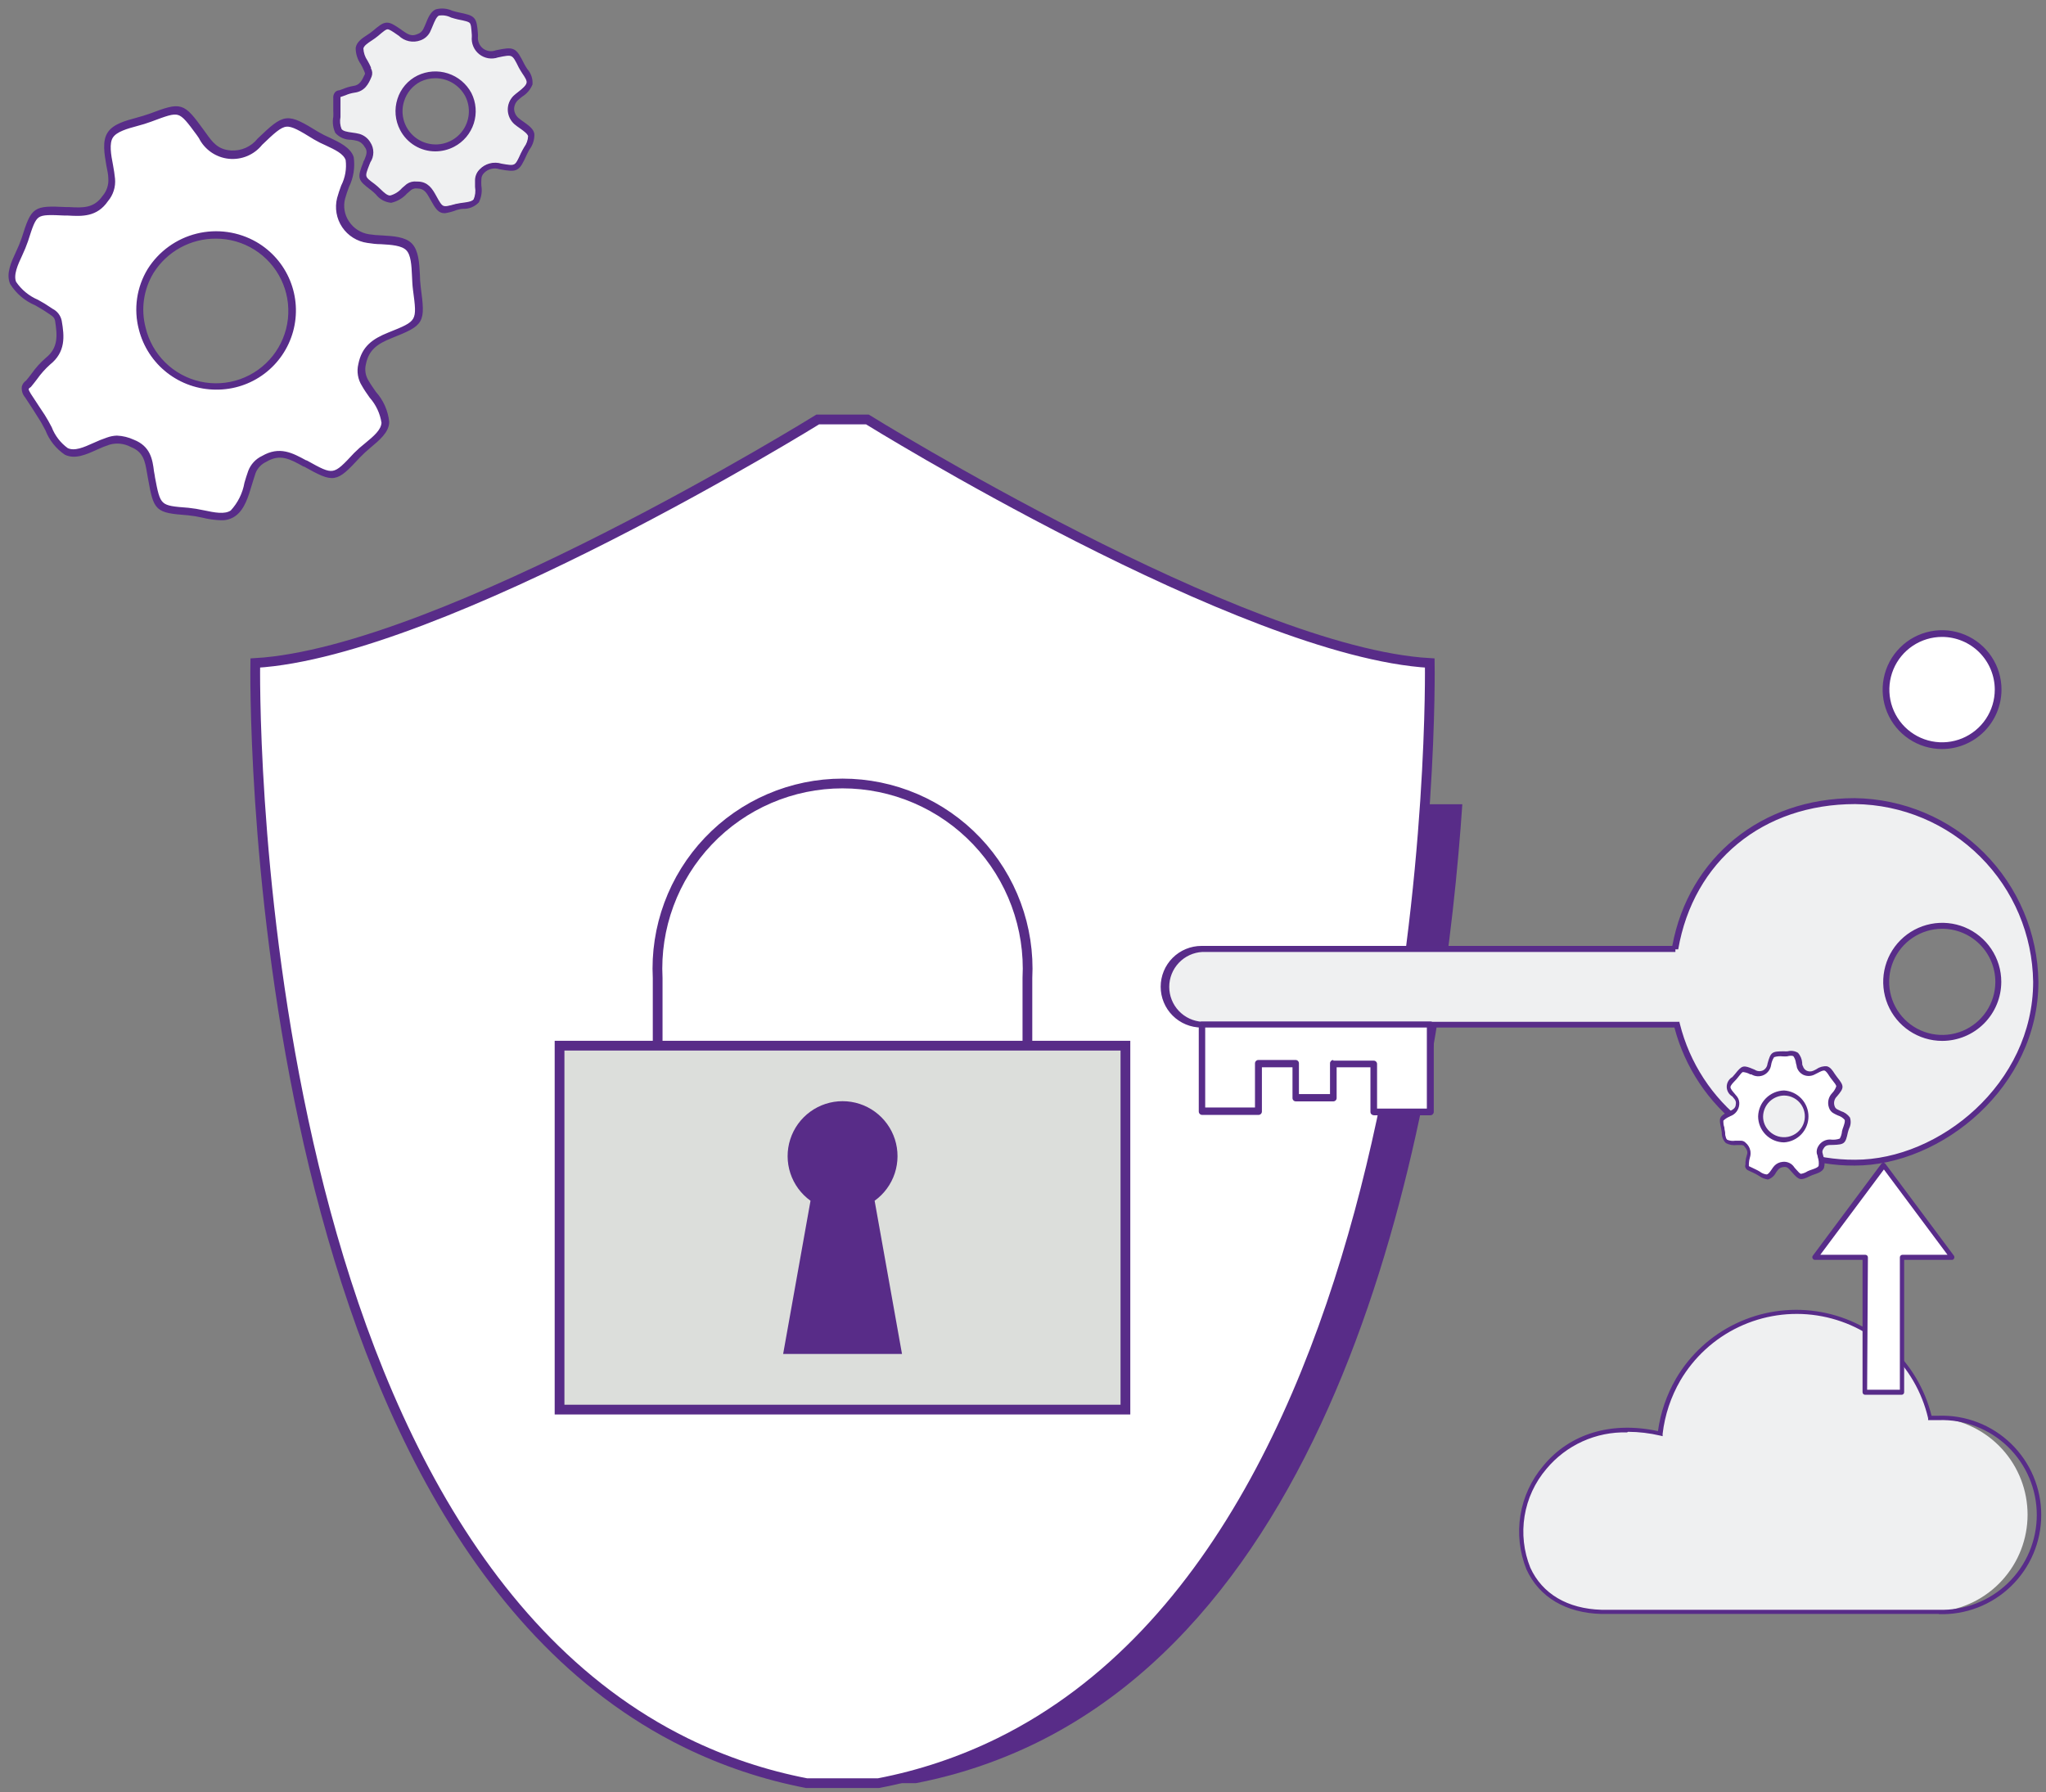 <svg width="210" height="184" viewBox="0 0 210 184" fill="none" xmlns="http://www.w3.org/2000/svg">
<rect x="0" y="0" width="210" height="184" fill="#808080" stroke="none"/>
<path d="M2.902 39.413C3.493 38.574 4.163 37.794 4.902 37.083C6.352 35.923 6.242 34.513 5.972 32.953C5.862 32.323 5.432 32.143 5.022 31.853C3.732 30.943 1.842 30.283 1.322 29.043C0.802 27.803 2.042 26.103 2.522 24.603C3.522 21.553 3.522 21.543 6.702 21.693C8.232 21.773 9.702 21.963 10.772 20.393C11.251 19.821 11.488 19.086 11.432 18.343C11.292 16.823 10.632 14.913 11.292 13.883C11.952 12.853 13.972 12.643 15.412 12.103C18.542 10.923 18.552 10.923 20.512 13.613C21.312 14.703 21.912 15.793 23.632 15.893C24.202 15.925 24.771 15.822 25.293 15.59C25.815 15.359 26.274 15.007 26.632 14.563C29.272 12.043 29.292 12.033 32.412 13.953C33.622 14.693 35.472 15.113 35.852 16.303C36.232 17.493 35.332 19.013 34.972 20.393C34.858 20.848 34.841 21.322 34.921 21.784C35.002 22.247 35.178 22.687 35.439 23.077C35.7 23.467 36.04 23.798 36.437 24.049C36.833 24.299 37.278 24.464 37.742 24.533C39.192 24.763 41.132 24.533 41.952 25.383C42.772 26.233 42.552 28.173 42.742 29.643C43.212 33.103 43.222 33.173 39.972 34.463C38.512 35.043 37.462 35.713 37.122 37.463C37.038 37.801 37.023 38.153 37.08 38.497C37.137 38.841 37.263 39.169 37.452 39.463C38.212 40.783 39.562 42.153 39.512 43.463C39.462 44.773 37.632 45.733 36.602 46.853C34.312 49.323 34.262 49.343 31.302 47.693C29.932 46.933 28.702 46.223 27.092 47.193C26.512 47.459 26.057 47.939 25.822 48.533C25.282 50.023 24.992 51.963 23.902 52.763C22.812 53.563 20.902 52.763 19.302 52.603C16.112 52.353 16.122 52.323 15.502 49.043C15.252 47.673 15.232 46.253 13.502 45.583C12.758 45.191 11.893 45.098 11.082 45.323C9.632 45.763 8.012 46.983 6.762 46.393C5.512 45.803 5.062 44.073 4.242 42.833C3.762 42.113 3.302 41.383 2.822 40.663C2.542 40.253 2.322 39.853 2.872 39.503M28.682 35.873C29.726 34.109 30.031 32.005 29.531 30.018C29.031 28.031 27.766 26.322 26.012 25.263C24.241 24.229 22.137 23.927 20.146 24.42C18.156 24.913 16.436 26.162 15.352 27.903C14.825 28.788 14.478 29.769 14.332 30.789C14.186 31.808 14.243 32.847 14.501 33.845C14.758 34.843 15.211 35.779 15.832 36.601C16.454 37.423 17.232 38.113 18.122 38.633C18.995 39.151 19.962 39.491 20.968 39.633C21.973 39.775 22.996 39.716 23.979 39.459C24.961 39.202 25.883 38.753 26.69 38.137C27.498 37.522 28.175 36.752 28.682 35.873Z" fill="white"/>
<path d="M22.662 53.283C22.024 53.259 21.391 53.169 20.772 53.013C20.288 52.902 19.797 52.822 19.302 52.773C16.012 52.513 15.902 52.413 15.302 49.043L15.212 48.533C15.012 47.343 14.842 46.313 13.482 45.773C12.789 45.402 11.979 45.312 11.222 45.523C10.775 45.669 10.338 45.843 9.912 46.043C8.832 46.533 7.712 47.043 6.722 46.573C5.842 45.976 5.165 45.125 4.782 44.133C4.562 43.723 4.342 43.293 4.102 42.933L3.472 41.933C3.212 41.523 2.942 41.123 2.672 40.713C2.554 40.577 2.465 40.418 2.412 40.246C2.359 40.074 2.342 39.892 2.362 39.713C2.419 39.485 2.563 39.288 2.762 39.163C2.962 38.933 3.152 38.683 3.332 38.443C3.748 37.849 4.235 37.309 4.782 36.833C6.122 35.763 6.012 34.443 5.782 32.943C5.712 32.523 5.472 32.363 5.142 32.143L4.942 32.013C4.562 31.743 4.112 31.483 3.672 31.233C2.631 30.797 1.751 30.05 1.152 29.093C0.732 28.093 1.262 26.963 1.782 25.843C1.995 25.398 2.182 24.94 2.342 24.473C3.342 21.313 3.472 21.223 6.792 21.383H7.092C8.492 21.463 9.692 21.523 10.632 20.183C11.077 19.659 11.297 18.979 11.242 18.293C11.242 17.883 11.122 17.423 11.042 16.983C10.832 15.763 10.612 14.503 11.152 13.673C11.692 12.843 12.882 12.523 14.052 12.203C14.512 12.073 14.982 11.943 15.392 11.793C18.622 10.573 18.772 10.623 20.792 13.393C20.872 13.503 20.952 13.603 21.022 13.713C21.702 14.663 22.282 15.483 23.722 15.573C24.257 15.603 24.791 15.504 25.28 15.285C25.769 15.066 26.198 14.733 26.532 14.313C29.252 11.713 29.422 11.693 32.632 13.663C33.009 13.884 33.4 14.081 33.802 14.253C34.802 14.723 35.882 15.253 36.182 16.153C36.326 17.179 36.159 18.224 35.702 19.153C35.552 19.553 35.402 19.973 35.302 20.353C35.193 20.766 35.173 21.197 35.244 21.617C35.314 22.038 35.474 22.439 35.712 22.793C35.953 23.162 36.269 23.476 36.639 23.713C37.01 23.951 37.427 24.108 37.862 24.173C38.306 24.24 38.753 24.28 39.202 24.293C40.372 24.363 41.572 24.433 42.202 25.103C42.832 25.773 42.912 27.003 42.972 28.173C42.976 28.618 43.006 29.062 43.062 29.503C43.542 33.133 43.462 33.273 40.132 34.603C38.662 35.193 37.742 35.833 37.432 37.373C37.358 37.676 37.347 37.991 37.399 38.299C37.45 38.606 37.564 38.901 37.732 39.163C37.952 39.543 38.232 39.933 38.492 40.313C39.241 41.148 39.707 42.198 39.822 43.313C39.822 44.313 38.822 45.123 37.932 45.873C37.553 46.186 37.193 46.52 36.852 46.873C34.462 49.453 34.302 49.483 31.242 47.773H31.192C29.822 47.013 28.752 46.413 27.282 47.293C26.756 47.535 26.341 47.967 26.122 48.503C25.992 48.873 25.882 49.263 25.752 49.673C25.382 50.913 25.002 52.203 24.112 52.853C23.702 53.137 23.21 53.278 22.712 53.253M12.002 44.843C12.583 44.869 13.154 45.008 13.682 45.253C15.322 45.893 15.532 47.173 15.682 48.413L15.772 48.903V48.953C16.352 52.023 16.352 52.023 19.332 52.253C19.85 52.308 20.364 52.391 20.872 52.503C22.012 52.743 23.082 52.963 23.762 52.503C24.517 51.69 25.021 50.676 25.212 49.583C25.332 49.183 25.452 48.773 25.592 48.393C25.837 47.739 26.329 47.208 26.962 46.913C28.692 45.913 29.962 46.603 31.392 47.383H31.442C34.242 48.943 34.242 48.943 36.442 46.583C36.798 46.227 37.175 45.893 37.572 45.583C38.432 44.873 39.242 44.203 39.282 43.393C39.133 42.409 38.702 41.489 38.042 40.743C37.772 40.353 37.482 39.953 37.262 39.553C37.06 39.238 36.923 38.885 36.862 38.515C36.8 38.145 36.813 37.767 36.902 37.403C37.252 35.633 38.312 34.893 39.902 34.253C42.952 33.033 42.952 33.033 42.512 29.733C42.452 29.273 42.432 28.793 42.412 28.333C42.362 27.253 42.312 26.133 41.792 25.603C41.272 25.073 40.182 25.003 39.112 24.943C38.652 24.943 38.162 24.883 37.722 24.813C37.22 24.743 36.738 24.568 36.308 24.299C35.878 24.03 35.509 23.674 35.226 23.253C34.943 22.832 34.752 22.356 34.665 21.857C34.578 21.357 34.598 20.845 34.722 20.353C34.832 19.943 34.982 19.513 35.132 19.103C35.554 18.273 35.718 17.337 35.602 16.413C35.372 15.683 34.422 15.253 33.512 14.823C33.089 14.643 32.678 14.436 32.282 14.203C30.822 13.303 30.012 12.813 29.372 12.883C28.732 12.953 28.042 13.603 26.812 14.783C26.419 15.276 25.907 15.662 25.326 15.905C24.744 16.148 24.11 16.24 23.483 16.174C22.856 16.107 22.256 15.883 21.739 15.523C21.221 15.163 20.802 14.678 20.522 14.113L20.302 13.793C19.352 12.503 18.872 11.853 18.302 11.683C17.732 11.513 16.982 11.813 15.472 12.373C15.02 12.54 14.559 12.684 14.092 12.803C13.022 13.093 11.902 13.403 11.482 14.053C11.062 14.703 11.262 15.873 11.482 16.993C11.562 17.443 11.642 17.913 11.682 18.353C11.719 18.751 11.676 19.153 11.556 19.534C11.436 19.915 11.241 20.268 10.982 20.573C9.892 22.163 8.422 22.083 6.982 22.003H6.682C5.192 21.933 4.372 21.893 3.912 22.213C3.452 22.533 3.222 23.263 2.752 24.733C2.584 25.217 2.391 25.691 2.172 26.153C1.702 27.153 1.222 28.223 1.542 28.993C2.114 29.835 2.916 30.495 3.852 30.893C4.303 31.136 4.74 31.403 5.162 31.693L5.342 31.813C5.564 31.924 5.758 32.085 5.909 32.282C6.06 32.48 6.163 32.709 6.212 32.953C6.492 34.553 6.612 36.093 5.052 37.333C4.543 37.791 4.087 38.304 3.692 38.863C3.502 39.113 3.302 39.373 3.092 39.623L3.032 39.673C2.932 39.728 2.854 39.817 2.812 39.923C2.812 40.063 2.922 40.273 3.052 40.483C3.322 40.883 3.592 41.293 3.852 41.703L4.482 42.653C4.732 43.043 4.972 43.483 5.192 43.903C5.533 44.789 6.123 45.557 6.892 46.113C7.662 46.473 8.632 46.043 9.652 45.583C10.098 45.374 10.555 45.191 11.022 45.033C11.32 44.941 11.63 44.894 11.942 44.893M22.112 39.923C20.32 39.92 18.58 39.319 17.167 38.216C15.755 37.113 14.75 35.571 14.312 33.833C14.043 32.809 13.983 31.741 14.136 30.692C14.289 29.644 14.651 28.638 15.202 27.733C16.328 25.946 18.102 24.663 20.153 24.154C22.203 23.645 24.371 23.95 26.202 25.003C27.731 25.89 28.923 27.258 29.592 28.893C30.262 30.528 30.371 32.339 29.903 34.043C29.434 35.747 28.415 37.248 27.004 38.312C25.593 39.376 23.869 39.942 22.102 39.923M22.102 24.423C20.8 24.414 19.517 24.738 18.376 25.365C17.235 25.991 16.273 26.9 15.582 28.003C15.069 28.849 14.73 29.79 14.588 30.769C14.445 31.748 14.501 32.746 14.752 33.703C15.077 35.084 15.785 36.346 16.794 37.343C17.803 38.341 19.073 39.034 20.458 39.342C21.843 39.651 23.287 39.563 24.625 39.089C25.962 38.615 27.139 37.773 28.02 36.661C28.901 35.548 29.45 34.21 29.606 32.8C29.761 31.39 29.516 29.964 28.898 28.686C28.28 27.409 27.315 26.331 26.113 25.577C24.911 24.823 23.521 24.423 22.102 24.423Z" fill="#582C89"/>
<path d="M22.662 53.283C22.024 53.259 21.391 53.169 20.772 53.013C20.288 52.902 19.797 52.822 19.302 52.773C16.012 52.513 15.902 52.413 15.302 49.043L15.212 48.533C15.012 47.343 14.842 46.313 13.482 45.773C12.789 45.402 11.979 45.312 11.222 45.523C10.775 45.669 10.338 45.843 9.912 46.043C8.832 46.533 7.712 47.043 6.722 46.573C5.842 45.976 5.165 45.125 4.782 44.133C4.562 43.723 4.342 43.293 4.102 42.933L3.472 41.933C3.212 41.523 2.942 41.123 2.672 40.713C2.554 40.577 2.465 40.418 2.412 40.246C2.359 40.074 2.342 39.892 2.362 39.713C2.419 39.485 2.563 39.288 2.762 39.163C2.962 38.933 3.152 38.683 3.332 38.443C3.748 37.849 4.235 37.309 4.782 36.833C6.122 35.763 6.012 34.443 5.782 32.943C5.712 32.523 5.472 32.363 5.142 32.143L4.942 32.013C4.562 31.743 4.112 31.483 3.672 31.233C2.631 30.797 1.751 30.05 1.152 29.093C0.732 28.093 1.262 26.963 1.782 25.843C1.995 25.398 2.182 24.94 2.342 24.473C3.342 21.313 3.472 21.223 6.792 21.383H7.092C8.492 21.463 9.692 21.523 10.632 20.183C11.077 19.659 11.297 18.979 11.242 18.293C11.242 17.883 11.122 17.423 11.042 16.983C10.832 15.763 10.612 14.503 11.152 13.673C11.692 12.843 12.882 12.523 14.052 12.203C14.512 12.073 14.982 11.943 15.392 11.793C18.622 10.573 18.772 10.623 20.792 13.393C20.872 13.503 20.952 13.603 21.022 13.713C21.702 14.663 22.282 15.483 23.722 15.573C24.257 15.603 24.791 15.504 25.28 15.285C25.769 15.066 26.198 14.733 26.532 14.313C29.252 11.713 29.422 11.693 32.632 13.663C33.009 13.884 33.4 14.081 33.802 14.253C34.802 14.723 35.882 15.253 36.182 16.153C36.326 17.179 36.159 18.224 35.702 19.153C35.552 19.553 35.402 19.973 35.302 20.353C35.193 20.766 35.173 21.197 35.244 21.617C35.314 22.038 35.474 22.439 35.712 22.793C35.953 23.162 36.269 23.476 36.639 23.713C37.01 23.951 37.427 24.108 37.862 24.173C38.306 24.24 38.753 24.28 39.202 24.293C40.372 24.363 41.572 24.433 42.202 25.103C42.832 25.773 42.912 27.003 42.972 28.173C42.976 28.618 43.006 29.062 43.062 29.503C43.542 33.133 43.462 33.273 40.132 34.603C38.662 35.193 37.742 35.833 37.432 37.373C37.358 37.676 37.347 37.991 37.399 38.299C37.45 38.606 37.564 38.901 37.732 39.163C37.952 39.543 38.232 39.933 38.492 40.313C39.241 41.148 39.707 42.198 39.822 43.313C39.822 44.313 38.822 45.123 37.932 45.873C37.553 46.186 37.193 46.52 36.852 46.873C34.462 49.453 34.302 49.483 31.242 47.773H31.192C29.822 47.013 28.752 46.413 27.282 47.293C26.756 47.535 26.341 47.967 26.122 48.503C25.992 48.873 25.882 49.263 25.752 49.673C25.382 50.913 25.002 52.203 24.112 52.853C23.692 53.159 23.18 53.311 22.662 53.283ZM12.002 44.843C12.583 44.869 13.154 45.008 13.682 45.253C15.322 45.893 15.532 47.173 15.682 48.413L15.772 48.903V48.953C16.352 52.023 16.352 52.023 19.332 52.253C19.85 52.308 20.364 52.391 20.872 52.503C22.012 52.743 23.082 52.963 23.762 52.503C24.517 51.69 25.021 50.676 25.212 49.583C25.332 49.183 25.452 48.773 25.592 48.393C25.837 47.739 26.329 47.208 26.962 46.913C28.692 45.913 29.962 46.603 31.392 47.383H31.442C34.242 48.943 34.242 48.943 36.442 46.583C36.798 46.227 37.175 45.893 37.572 45.583C38.432 44.873 39.242 44.203 39.282 43.393C39.133 42.409 38.702 41.489 38.042 40.743C37.772 40.353 37.482 39.953 37.262 39.553C37.06 39.238 36.923 38.885 36.862 38.515C36.8 38.145 36.813 37.767 36.902 37.403C37.252 35.633 38.312 34.893 39.902 34.253C42.952 33.033 42.952 33.033 42.512 29.733C42.452 29.273 42.432 28.793 42.412 28.333C42.362 27.253 42.312 26.133 41.792 25.603C41.272 25.073 40.182 25.003 39.112 24.943C38.652 24.943 38.162 24.883 37.722 24.813C37.22 24.743 36.738 24.568 36.308 24.299C35.878 24.03 35.509 23.674 35.226 23.253C34.943 22.832 34.752 22.356 34.665 21.857C34.578 21.357 34.598 20.845 34.722 20.353C34.832 19.943 34.982 19.513 35.132 19.103C35.554 18.273 35.718 17.337 35.602 16.413C35.372 15.683 34.422 15.253 33.512 14.823C33.089 14.643 32.678 14.436 32.282 14.203C30.822 13.303 30.012 12.813 29.372 12.883C28.732 12.953 28.042 13.603 26.812 14.783C26.419 15.276 25.907 15.662 25.326 15.905C24.744 16.148 24.11 16.24 23.483 16.174C22.856 16.107 22.256 15.883 21.739 15.523C21.221 15.163 20.802 14.678 20.522 14.113L20.302 13.793C19.352 12.503 18.872 11.853 18.302 11.683C17.732 11.513 16.982 11.813 15.472 12.373C15.02 12.54 14.559 12.684 14.092 12.803C13.022 13.093 11.902 13.403 11.482 14.053C11.062 14.703 11.262 15.873 11.482 16.993C11.562 17.443 11.642 17.913 11.682 18.353C11.719 18.751 11.676 19.153 11.556 19.534C11.436 19.915 11.241 20.268 10.982 20.573C9.892 22.163 8.422 22.083 6.982 22.003H6.682C5.192 21.933 4.372 21.893 3.912 22.213C3.452 22.533 3.222 23.263 2.752 24.733C2.584 25.217 2.391 25.691 2.172 26.153C1.702 27.153 1.222 28.223 1.542 28.993C2.114 29.835 2.916 30.495 3.852 30.893C4.303 31.136 4.74 31.403 5.162 31.693L5.342 31.813C5.564 31.924 5.758 32.085 5.909 32.282C6.06 32.48 6.163 32.709 6.212 32.953C6.492 34.553 6.612 36.093 5.052 37.333C4.543 37.791 4.087 38.304 3.692 38.863C3.502 39.113 3.302 39.373 3.092 39.623L3.032 39.673C2.932 39.728 2.854 39.817 2.812 39.923C2.812 40.063 2.922 40.273 3.052 40.483C3.322 40.883 3.592 41.293 3.852 41.703L4.482 42.653C4.732 43.043 4.972 43.483 5.192 43.903C5.533 44.789 6.123 45.557 6.892 46.113C7.662 46.473 8.632 46.043 9.652 45.583C10.098 45.374 10.555 45.191 11.022 45.033C11.337 44.919 11.667 44.854 12.002 44.843ZM22.172 39.873C20.38 39.87 18.64 39.269 17.227 38.166C15.815 37.063 14.81 35.521 14.372 33.783C14.103 32.759 14.043 31.691 14.196 30.642C14.349 29.594 14.711 28.588 15.262 27.683C16.388 25.896 18.162 24.613 20.213 24.104C22.263 23.596 24.431 23.9 26.262 24.953C27.791 25.84 28.983 27.207 29.652 28.843C30.322 30.478 30.431 32.289 29.963 33.993C29.494 35.697 28.475 37.198 27.064 38.262C25.653 39.326 23.929 39.892 22.162 39.873H22.172ZM22.172 24.373C20.87 24.364 19.587 24.688 18.446 25.315C17.305 25.942 16.343 26.85 15.652 27.953C15.139 28.799 14.801 29.74 14.658 30.719C14.515 31.698 14.571 32.696 14.822 33.653C15.147 35.034 15.855 36.296 16.864 37.293C17.874 38.291 19.143 38.983 20.528 39.292C21.913 39.601 23.357 39.513 24.695 39.039C26.032 38.565 27.209 37.723 28.09 36.611C28.971 35.498 29.52 34.16 29.676 32.75C29.831 31.34 29.586 29.914 28.968 28.636C28.35 27.359 27.385 26.281 26.183 25.527C24.981 24.773 23.591 24.373 22.172 24.373Z" stroke="#582C89" stroke-width="0.25" stroke-miterlimit="10"/>
<path d="M34.892 9.623C35.351 9.435 35.827 9.287 36.312 9.183C37.202 9.073 37.522 8.473 37.812 7.763C37.846 7.646 37.854 7.522 37.835 7.401C37.816 7.28 37.77 7.165 37.702 7.063C37.412 6.353 36.802 5.603 36.902 4.963C37.002 4.323 37.902 3.963 38.532 3.443C39.712 2.443 39.722 2.443 41.002 3.323C41.612 3.743 42.152 4.203 43.002 3.833C43.348 3.72 43.635 3.476 43.802 3.153C44.132 2.493 44.352 1.543 44.892 1.293C45.432 1.043 46.302 1.473 47.032 1.613C48.622 1.933 48.622 1.933 48.742 3.543C48.792 4.193 48.742 4.793 49.442 5.283C49.667 5.443 49.927 5.547 50.201 5.585C50.474 5.623 50.752 5.595 51.012 5.503C52.752 5.143 52.762 5.153 53.552 6.733C53.852 7.353 54.552 8.003 54.362 8.583C54.172 9.163 53.452 9.583 52.952 10.043C52.783 10.2 52.648 10.39 52.558 10.603C52.468 10.815 52.423 11.044 52.428 11.275C52.433 11.505 52.487 11.732 52.586 11.941C52.684 12.149 52.827 12.334 53.002 12.483C53.542 12.943 54.392 13.353 54.512 13.913C54.632 14.473 54.042 15.213 53.752 15.913C53.052 17.453 53.042 17.483 51.372 17.183C51.038 17.073 50.679 17.059 50.338 17.144C49.996 17.229 49.686 17.409 49.442 17.663C49.206 17.904 49.074 18.227 49.072 18.563C49.072 19.293 49.252 20.203 48.892 20.723C48.532 21.243 47.542 21.173 46.832 21.363C45.262 21.793 45.232 21.793 44.442 20.363C44.072 19.703 43.752 19.093 42.842 19.083C42.535 19.043 42.223 19.121 41.972 19.303C41.372 19.783 40.752 20.503 40.102 20.553C39.452 20.603 38.872 19.753 38.252 19.303C37.002 18.383 37.022 18.373 37.602 16.873C37.852 16.243 38.212 15.653 37.682 14.933C37.473 14.585 37.142 14.328 36.752 14.213C36.042 14.023 35.072 14.103 34.702 13.543C34.332 12.983 34.602 12.153 34.582 11.433V10.173C34.582 9.943 34.582 9.723 34.902 9.713M46.432 14.843C47.304 14.388 47.962 13.61 48.267 12.676C48.572 11.741 48.498 10.725 48.062 9.843C47.599 8.964 46.812 8.3 45.867 7.992C44.922 7.684 43.895 7.756 43.002 8.193C42.559 8.422 42.165 8.737 41.844 9.119C41.523 9.5 41.281 9.942 41.131 10.418C40.981 10.894 40.927 11.395 40.972 11.892C41.017 12.389 41.16 12.872 41.392 13.313C41.848 14.184 42.63 14.838 43.568 15.132C44.505 15.427 45.521 15.337 46.392 14.883" fill="#EFF0F1"/>
<path d="M45.652 21.764C45.062 21.764 44.822 21.394 44.262 20.384C43.902 19.734 43.622 19.234 42.852 19.224C42.599 19.187 42.342 19.248 42.132 19.394L41.692 19.774C41.282 20.233 40.741 20.554 40.142 20.694C39.854 20.666 39.575 20.578 39.322 20.437C39.069 20.296 38.848 20.105 38.672 19.874C38.506 19.706 38.329 19.549 38.142 19.404C36.822 18.404 36.782 18.304 37.402 16.714C37.402 16.614 37.482 16.544 37.512 16.464C37.732 15.934 37.912 15.464 37.512 14.984C37.336 14.674 37.045 14.444 36.702 14.344C36.486 14.286 36.265 14.246 36.042 14.224C35.757 14.23 35.474 14.176 35.212 14.064C34.95 13.952 34.715 13.785 34.522 13.574C34.299 13.086 34.233 12.541 34.332 12.014C34.347 11.794 34.347 11.574 34.332 11.354V10.794C34.332 10.554 34.332 10.324 34.332 10.094C34.32 9.999 34.327 9.902 34.353 9.809C34.378 9.716 34.422 9.63 34.482 9.554C34.528 9.504 34.584 9.464 34.645 9.437C34.708 9.409 34.775 9.395 34.842 9.394L35.242 9.254C35.563 9.116 35.898 9.015 36.242 8.954C37.012 8.864 37.242 8.344 37.562 7.674C37.622 7.524 37.562 7.434 37.502 7.264L37.452 7.154C37.36 6.934 37.253 6.72 37.132 6.514C36.805 6.049 36.63 5.493 36.632 4.924C36.722 4.374 37.252 4.024 37.772 3.684C37.971 3.56 38.161 3.423 38.342 3.274C39.602 2.204 39.732 2.194 41.092 3.134L41.212 3.224C41.762 3.614 42.212 3.914 42.872 3.624C43.018 3.579 43.153 3.505 43.269 3.408C43.386 3.31 43.482 3.19 43.552 3.054C43.642 2.884 43.722 2.684 43.812 2.474C44.042 1.904 44.282 1.304 44.752 1.084C45.298 0.935 45.879 0.985 46.392 1.224C46.622 1.284 46.832 1.354 47.042 1.394C48.732 1.734 48.802 1.814 48.932 3.534V3.724C48.904 3.984 48.943 4.247 49.046 4.487C49.15 4.727 49.314 4.937 49.522 5.094C49.722 5.239 49.954 5.333 50.198 5.366C50.443 5.399 50.691 5.371 50.922 5.284C52.762 4.904 52.862 4.954 53.702 6.634C53.802 6.82 53.912 7.001 54.032 7.174C54.209 7.374 54.345 7.606 54.431 7.859C54.517 8.111 54.551 8.378 54.532 8.644C54.33 9.13 53.98 9.539 53.532 9.814C53.362 9.954 53.202 10.074 53.062 10.204C52.929 10.335 52.824 10.49 52.752 10.662C52.679 10.834 52.642 11.018 52.642 11.204C52.653 11.395 52.702 11.582 52.786 11.754C52.87 11.926 52.988 12.079 53.132 12.204C53.298 12.344 53.472 12.474 53.652 12.594C54.122 12.934 54.652 13.284 54.722 13.764C54.739 14.315 54.566 14.855 54.232 15.294C54.122 15.494 54.022 15.674 53.942 15.854C53.192 17.514 53.072 17.574 51.312 17.254C51.015 17.154 50.696 17.14 50.391 17.214C50.087 17.288 49.809 17.448 49.592 17.674C49.491 17.771 49.411 17.887 49.358 18.016C49.304 18.146 49.279 18.285 49.282 18.424C49.268 18.644 49.268 18.864 49.282 19.084C49.377 19.636 49.293 20.204 49.042 20.704C48.849 20.905 48.615 21.063 48.357 21.168C48.098 21.273 47.821 21.323 47.542 21.314C47.292 21.314 47.062 21.384 46.852 21.434C46.444 21.572 46.021 21.66 45.592 21.694M42.712 18.694H42.802C43.802 18.694 44.222 19.404 44.592 20.074C45.312 21.384 45.312 21.384 46.732 20.994C46.972 20.934 47.232 20.904 47.482 20.864C47.972 20.804 48.482 20.734 48.672 20.444C48.847 20.021 48.9 19.556 48.822 19.104C48.822 18.874 48.822 18.634 48.822 18.404C48.835 18.027 48.992 17.669 49.262 17.404C49.53 17.123 49.872 16.922 50.249 16.825C50.625 16.727 51.021 16.738 51.392 16.854C52.882 17.114 52.882 17.114 53.512 15.724C53.612 15.514 53.732 15.304 53.842 15.114C54.103 14.763 54.252 14.341 54.272 13.904C54.212 13.594 53.792 13.294 53.382 13.004C53.192 12.874 53.002 12.734 52.832 12.594C52.634 12.422 52.474 12.21 52.362 11.973C52.25 11.735 52.189 11.477 52.182 11.214C52.177 10.959 52.225 10.705 52.323 10.469C52.421 10.233 52.567 10.021 52.752 9.844C52.902 9.704 53.082 9.564 53.252 9.434C53.622 9.134 54.012 8.824 54.102 8.494C54.192 8.164 53.912 7.784 53.652 7.394C53.532 7.204 53.402 7.004 53.302 6.814C52.592 5.374 52.592 5.374 51.022 5.704C50.719 5.81 50.393 5.838 50.076 5.785C49.758 5.732 49.46 5.599 49.208 5.4C48.955 5.2 48.757 4.94 48.632 4.644C48.507 4.347 48.459 4.024 48.492 3.704V3.524C48.442 2.794 48.412 2.394 48.252 2.214C48.092 2.034 47.692 1.944 46.972 1.804C46.742 1.754 46.512 1.684 46.282 1.614C45.879 1.441 45.432 1.396 45.002 1.484C44.702 1.624 44.492 2.134 44.292 2.624C44.202 2.834 44.122 3.044 44.022 3.244C43.829 3.61 43.504 3.889 43.112 4.024C42.756 4.157 42.369 4.185 41.997 4.105C41.625 4.025 41.283 3.841 41.012 3.574L40.892 3.494C40.332 3.104 40.012 2.884 39.782 2.884C39.552 2.884 39.252 3.144 38.722 3.594C38.524 3.755 38.317 3.906 38.102 4.044C37.672 4.324 37.222 4.624 37.172 4.974C37.193 5.444 37.346 5.897 37.612 6.284C37.738 6.501 37.851 6.725 37.952 6.954C37.956 6.988 37.956 7.021 37.952 7.054C38.023 7.168 38.066 7.297 38.079 7.431C38.091 7.565 38.072 7.699 38.022 7.824C37.722 8.554 37.352 9.274 36.342 9.394C36.022 9.444 35.709 9.534 35.412 9.664L34.962 9.824H34.822C34.822 9.824 34.822 9.914 34.822 10.044C34.822 10.174 34.822 10.504 34.822 10.744C34.822 10.984 34.822 11.114 34.822 11.304C34.822 11.494 34.822 11.774 34.822 12.004C34.737 12.437 34.779 12.885 34.942 13.294C35.132 13.594 35.622 13.664 36.132 13.734C36.375 13.762 36.615 13.806 36.852 13.864C37.293 13.99 37.669 14.28 37.902 14.674C38.093 14.96 38.194 15.296 38.194 15.639C38.194 15.983 38.093 16.319 37.902 16.604L37.812 16.824C37.282 18.184 37.282 18.184 38.382 18.994C38.585 19.153 38.779 19.323 38.962 19.504C39.342 19.874 39.712 20.224 40.072 20.194C40.569 20.061 41.014 19.782 41.352 19.394L41.822 18.994C42.085 18.794 42.413 18.698 42.742 18.724M44.642 15.374C43.922 15.373 43.216 15.175 42.601 14.802C41.986 14.428 41.485 13.893 41.152 13.254C40.902 12.782 40.75 12.264 40.703 11.732C40.657 11.199 40.718 10.663 40.882 10.154C41.039 9.65 41.298 9.184 41.642 8.783C41.986 8.382 42.408 8.056 42.882 7.824C43.827 7.367 44.913 7.292 45.912 7.617C46.911 7.941 47.746 8.639 48.242 9.564C48.717 10.503 48.802 11.591 48.48 12.592C48.158 13.594 47.455 14.428 46.522 14.914C45.948 15.214 45.31 15.372 44.662 15.374M44.662 7.864C44.122 7.866 43.589 7.989 43.102 8.224C42.687 8.435 42.319 8.727 42.018 9.082C41.718 9.438 41.491 9.85 41.352 10.294C41.173 10.847 41.133 11.435 41.236 12.006C41.338 12.578 41.58 13.115 41.94 13.571C42.3 14.027 42.767 14.387 43.299 14.619C43.831 14.851 44.413 14.948 44.992 14.902C45.571 14.855 46.129 14.667 46.618 14.353C47.106 14.04 47.51 13.61 47.793 13.103C48.076 12.596 48.229 12.027 48.239 11.446C48.25 10.865 48.117 10.291 47.852 9.774C47.544 9.197 47.084 8.713 46.522 8.377C45.96 8.041 45.317 7.863 44.662 7.864Z" fill="#582C89"/>
<path d="M45.652 21.764C45.062 21.764 44.822 21.394 44.262 20.384C43.902 19.734 43.622 19.234 42.852 19.224C42.599 19.187 42.342 19.248 42.132 19.394L41.692 19.774C41.282 20.233 40.741 20.554 40.142 20.694C39.854 20.666 39.575 20.578 39.322 20.437C39.069 20.296 38.848 20.105 38.672 19.874C38.506 19.706 38.329 19.549 38.142 19.404C36.822 18.404 36.782 18.304 37.402 16.714C37.402 16.614 37.482 16.544 37.512 16.464C37.732 15.934 37.912 15.464 37.512 14.984C37.336 14.674 37.045 14.444 36.702 14.344C36.486 14.286 36.265 14.246 36.042 14.224C35.757 14.23 35.474 14.176 35.212 14.064C34.95 13.952 34.715 13.785 34.522 13.574C34.299 13.086 34.233 12.541 34.332 12.014C34.347 11.794 34.347 11.574 34.332 11.354V10.794C34.332 10.554 34.332 10.324 34.332 10.094C34.32 9.999 34.327 9.902 34.353 9.809C34.378 9.716 34.422 9.63 34.482 9.554C34.528 9.504 34.584 9.464 34.645 9.437C34.708 9.409 34.775 9.395 34.842 9.394L35.242 9.254C35.563 9.116 35.898 9.015 36.242 8.954C37.012 8.864 37.242 8.344 37.562 7.674C37.622 7.524 37.562 7.434 37.502 7.264L37.452 7.154C37.36 6.934 37.253 6.72 37.132 6.514C36.805 6.049 36.63 5.493 36.632 4.924C36.722 4.374 37.252 4.024 37.772 3.684C37.971 3.56 38.161 3.423 38.342 3.274C39.602 2.204 39.732 2.194 41.092 3.134L41.212 3.224C41.762 3.614 42.212 3.914 42.872 3.624C43.018 3.579 43.153 3.505 43.269 3.408C43.386 3.31 43.482 3.19 43.552 3.054C43.642 2.884 43.722 2.684 43.812 2.474C44.042 1.904 44.282 1.304 44.752 1.084C45.298 0.935 45.879 0.985 46.392 1.224C46.622 1.284 46.832 1.354 47.042 1.394C48.732 1.734 48.802 1.814 48.932 3.534V3.724C48.904 3.984 48.943 4.247 49.046 4.487C49.15 4.727 49.314 4.937 49.522 5.094C49.722 5.239 49.954 5.333 50.198 5.366C50.443 5.399 50.691 5.371 50.922 5.284C52.762 4.904 52.862 4.954 53.702 6.634C53.802 6.82 53.912 7.001 54.032 7.174C54.209 7.374 54.345 7.606 54.431 7.859C54.517 8.111 54.551 8.378 54.532 8.644C54.33 9.13 53.98 9.539 53.532 9.814C53.362 9.954 53.202 10.074 53.062 10.204C52.929 10.335 52.824 10.49 52.752 10.662C52.679 10.834 52.642 11.018 52.642 11.204C52.653 11.395 52.702 11.582 52.786 11.754C52.87 11.926 52.988 12.079 53.132 12.204C53.298 12.344 53.472 12.474 53.652 12.594C54.122 12.934 54.652 13.284 54.722 13.764C54.739 14.315 54.566 14.855 54.232 15.294C54.122 15.494 54.022 15.674 53.942 15.854C53.192 17.514 53.072 17.574 51.312 17.254C51.015 17.154 50.696 17.14 50.391 17.214C50.087 17.288 49.809 17.448 49.592 17.674C49.491 17.771 49.411 17.887 49.358 18.016C49.304 18.146 49.279 18.285 49.282 18.424C49.268 18.644 49.268 18.864 49.282 19.084C49.377 19.636 49.293 20.204 49.042 20.704C48.849 20.905 48.615 21.063 48.357 21.168C48.098 21.273 47.821 21.323 47.542 21.314C47.292 21.314 47.062 21.384 46.852 21.434C46.467 21.591 46.064 21.702 45.652 21.764ZM42.772 18.764H42.862C43.862 18.764 44.282 19.474 44.652 20.144C45.372 21.454 45.372 21.454 46.792 21.064C47.032 21.004 47.292 20.974 47.542 20.934C48.032 20.874 48.542 20.804 48.732 20.514C48.908 20.091 48.959 19.626 48.882 19.174C48.882 18.944 48.882 18.704 48.882 18.474C48.895 18.097 49.053 17.739 49.322 17.474C49.59 17.193 49.932 16.992 50.309 16.895C50.685 16.797 51.081 16.808 51.452 16.924C52.942 17.184 52.942 17.184 53.572 15.794C53.672 15.584 53.792 15.374 53.902 15.184C54.163 14.833 54.312 14.411 54.332 13.974C54.272 13.664 53.852 13.364 53.442 13.074C53.252 12.944 53.062 12.804 52.892 12.664C52.694 12.492 52.534 12.28 52.422 12.043C52.31 11.805 52.249 11.547 52.242 11.284C52.237 11.029 52.285 10.775 52.383 10.539C52.481 10.303 52.627 10.091 52.812 9.914C52.962 9.774 53.142 9.634 53.312 9.504C53.682 9.204 54.072 8.894 54.162 8.564C54.252 8.234 53.972 7.854 53.712 7.464C53.592 7.274 53.462 7.074 53.362 6.884C52.652 5.444 52.652 5.444 51.082 5.774C50.779 5.88 50.453 5.908 50.136 5.855C49.819 5.802 49.52 5.669 49.268 5.47C49.015 5.27 48.817 5.01 48.692 4.714C48.567 4.417 48.519 4.094 48.552 3.774V3.594C48.502 2.864 48.472 2.464 48.312 2.284C48.152 2.104 47.752 2.014 47.032 1.874C46.802 1.824 46.572 1.754 46.342 1.684C45.929 1.475 45.459 1.405 45.002 1.484C44.702 1.624 44.492 2.134 44.292 2.624C44.202 2.834 44.122 3.044 44.022 3.244C43.829 3.61 43.504 3.889 43.112 4.024C42.756 4.157 42.369 4.185 41.997 4.105C41.625 4.025 41.283 3.841 41.012 3.574L40.892 3.494C40.332 3.104 40.012 2.884 39.782 2.884C39.552 2.884 39.252 3.144 38.722 3.594C38.524 3.755 38.317 3.906 38.102 4.044C37.672 4.324 37.222 4.624 37.172 4.974C37.193 5.444 37.346 5.897 37.612 6.284C37.738 6.501 37.851 6.725 37.952 6.954C37.956 6.988 37.956 7.021 37.952 7.054C38.023 7.168 38.066 7.297 38.079 7.431C38.091 7.565 38.072 7.699 38.022 7.824C37.722 8.554 37.352 9.274 36.342 9.394C36.022 9.444 35.709 9.534 35.412 9.664L34.962 9.824H34.822C34.822 9.824 34.822 9.914 34.822 10.044C34.822 10.174 34.822 10.504 34.822 10.744C34.822 10.984 34.822 11.114 34.822 11.304C34.822 11.494 34.822 11.774 34.822 12.004C34.737 12.437 34.779 12.885 34.942 13.294C35.132 13.594 35.622 13.664 36.132 13.734C36.375 13.762 36.615 13.806 36.852 13.864C37.293 13.99 37.669 14.28 37.902 14.674C38.093 14.96 38.194 15.296 38.194 15.639C38.194 15.983 38.093 16.319 37.902 16.604L37.812 16.824C37.282 18.184 37.282 18.184 38.382 18.994C38.585 19.153 38.779 19.323 38.962 19.504C39.342 19.874 39.712 20.224 40.072 20.194C40.569 20.061 41.014 19.782 41.352 19.394L41.822 18.994C42.099 18.801 42.438 18.719 42.772 18.764ZM44.672 15.414C43.952 15.414 43.246 15.216 42.631 14.842C42.016 14.468 41.515 13.933 41.182 13.294C40.932 12.822 40.78 12.304 40.733 11.772C40.687 11.239 40.748 10.703 40.912 10.194C41.069 9.69 41.328 9.224 41.672 8.823C42.016 8.422 42.438 8.096 42.912 7.864C43.858 7.407 44.943 7.332 45.942 7.657C46.941 7.981 47.776 8.679 48.272 9.604C48.746 10.543 48.832 11.631 48.51 12.632C48.188 13.633 47.485 14.468 46.552 14.954C45.972 15.257 45.327 15.415 44.672 15.414ZM44.672 7.904C44.132 7.906 43.599 8.029 43.112 8.264C42.697 8.475 42.329 8.767 42.028 9.122C41.728 9.478 41.501 9.89 41.362 10.334C41.183 10.887 41.143 11.475 41.246 12.046C41.348 12.618 41.59 13.155 41.95 13.611C42.31 14.067 42.777 14.427 43.309 14.659C43.841 14.891 44.423 14.988 45.002 14.942C45.581 14.896 46.139 14.707 46.628 14.393C47.116 14.079 47.52 13.65 47.803 13.143C48.086 12.636 48.239 12.067 48.249 11.486C48.26 10.905 48.127 10.331 47.862 9.814C47.552 9.233 47.089 8.748 46.523 8.412C45.958 8.075 45.31 7.9 44.652 7.904H44.672Z" stroke="#582C89" stroke-width="0.25" stroke-miterlimit="10"/>
<path d="M205.082 70.793C205.08 69.656 204.741 68.545 204.108 67.601C203.475 66.657 202.576 65.921 201.526 65.488C200.475 65.054 199.319 64.942 198.204 65.164C197.09 65.387 196.066 65.936 195.263 66.74C194.459 67.545 193.913 68.57 193.692 69.685C193.471 70.8 193.585 71.955 194.021 73.005C194.456 74.056 195.193 74.953 196.139 75.584C197.084 76.216 198.195 76.553 199.332 76.553C200.088 76.553 200.837 76.404 201.535 76.114C202.233 75.825 202.867 75.4 203.402 74.865C203.936 74.33 204.359 73.695 204.647 72.996C204.936 72.297 205.083 71.549 205.082 70.793Z" fill="white"/>
<path d="M199.333 76.893C198.126 76.893 196.947 76.536 195.943 75.865C194.94 75.195 194.158 74.242 193.697 73.128C193.235 72.013 193.114 70.787 193.35 69.603C193.585 68.42 194.166 67.333 195.019 66.48C195.872 65.627 196.959 65.046 198.142 64.811C199.326 64.575 200.552 64.696 201.667 65.158C202.781 65.619 203.734 66.401 204.404 67.404C205.075 68.407 205.432 69.587 205.432 70.793C205.43 72.41 204.786 73.96 203.643 75.104C202.499 76.247 200.95 76.891 199.333 76.893ZM199.333 65.383C198.263 65.383 197.217 65.701 196.327 66.295C195.437 66.89 194.744 67.734 194.334 68.723C193.925 69.712 193.818 70.799 194.026 71.849C194.235 72.898 194.75 73.862 195.507 74.619C196.264 75.375 197.228 75.891 198.277 76.099C199.327 76.308 200.414 76.201 201.403 75.792C202.391 75.382 203.236 74.689 203.831 73.799C204.425 72.909 204.742 71.863 204.742 70.793C204.74 69.359 204.169 67.985 203.155 66.971C202.141 65.957 200.767 65.386 199.333 65.383Z" fill="#582C89"/>
<path d="M146.751 68.062C127.541 66.963 89.031 43.062 89.031 43.062H83.931C83.931 43.062 45.411 66.942 26.201 68.062C26.201 68.062 24.691 156.413 70.371 178.893C74.309 180.824 78.485 182.223 82.791 183.053H90.161C94.468 182.226 98.645 180.827 102.581 178.893C148.261 156.413 146.751 68.062 146.751 68.062Z" fill="white"/>
<path d="M146.751 68.062C127.541 66.963 89.031 43.062 89.031 43.062H83.931C83.931 43.062 45.411 66.942 26.201 68.062C26.201 68.062 24.691 156.413 70.371 178.893C74.309 180.824 78.485 182.223 82.791 183.053H90.161C94.468 182.226 98.645 180.827 102.581 178.893C148.261 156.413 146.751 68.062 146.751 68.062Z" stroke="#582C88" stroke-miterlimit="10"/>
<path d="M67.502 107.344V100.404C67.369 97.83 67.762 95.257 68.656 92.839C69.55 90.422 70.926 88.212 72.701 86.344C74.476 84.475 76.613 82.987 78.981 81.971C81.349 80.954 83.9 80.43 86.477 80.43C89.054 80.43 91.604 80.954 93.972 81.971C96.34 82.987 98.477 84.475 100.252 86.344C102.027 88.212 103.403 90.422 104.297 92.839C105.191 95.257 105.584 97.83 105.452 100.404V107.344" stroke="#582C88" stroke-miterlimit="10"/>
<path d="M115.512 107.344H57.432V144.704H115.512V107.344Z" fill="#DCDEDB"/>
<path d="M115.512 107.344H57.432V144.704H115.512V107.344Z" stroke="#582C88" stroke-miterlimit="10"/>
<path d="M92.581 138.994L89.771 123.264C90.741 122.568 91.464 121.582 91.838 120.448C92.211 119.314 92.215 118.091 91.85 116.955C91.484 115.819 90.767 114.828 89.802 114.125C88.838 113.422 87.675 113.043 86.481 113.043C85.287 113.043 84.124 113.422 83.16 114.125C82.195 114.828 81.478 115.819 81.112 116.955C80.747 118.091 80.751 119.314 81.124 120.448C81.498 121.582 82.221 122.568 83.191 123.264L80.381 138.994H92.581Z" fill="#582C88"/>
<path d="M150.132 82.562H146.272C144.512 108.562 136.722 162.103 102.592 178.893C98.656 180.827 94.479 182.226 90.172 183.053H94.002C98.308 182.224 102.485 180.825 106.422 178.893C140.532 162.103 148.332 108.583 150.092 82.562" fill="#582C88"/>
<path fill-rule="evenodd" clip-rule="evenodd" d="M205.083 100.792C205.083 101.93 204.745 103.041 204.113 103.987C203.481 104.933 202.584 105.67 201.533 106.105C200.482 106.54 199.326 106.654 198.211 106.432C197.095 106.21 196.071 105.662 195.267 104.858C194.462 104.054 193.915 103.03 193.693 101.914C193.471 100.799 193.585 99.643 194.02 98.592C194.455 97.541 195.192 96.643 196.138 96.011C197.084 95.38 198.195 95.042 199.333 95.042C200.858 95.042 202.32 95.648 203.398 96.727C204.477 97.805 205.083 99.267 205.083 100.792ZM131.292 97.402H123.292C122.296 97.453 121.357 97.884 120.67 98.607C119.983 99.33 119.6 100.29 119.6 101.287C119.6 102.285 119.983 103.244 120.67 103.967C121.357 104.69 122.296 105.122 123.292 105.172H172.073C173.092 109.237 175.445 112.843 178.755 115.414C182.065 117.984 186.142 119.371 190.333 119.352C199.553 119.352 208.892 111.042 208.892 100.792C208.838 95.887 206.865 91.198 203.396 87.729C199.927 84.26 195.238 82.287 190.333 82.232C180.403 82.232 173.333 88.632 171.873 97.402H131.262H131.292Z" fill="#EFF0F1"/>
<path d="M190.361 119.654C186.142 119.681 182.033 118.303 178.684 115.738C175.334 113.172 172.934 109.564 171.861 105.484H123.321C122.21 105.484 121.144 105.042 120.358 104.256C119.572 103.471 119.131 102.405 119.131 101.294C119.131 100.182 119.572 99.117 120.358 98.331C121.144 97.545 122.21 97.104 123.321 97.104H171.641C173.331 88.014 180.821 81.934 190.361 81.934C195.343 81.998 200.102 84.006 203.625 87.529C207.148 91.052 209.156 95.812 209.221 100.794C209.221 111.594 199.271 119.654 190.361 119.654ZM172.361 104.874L172.421 105.114C173.423 109.119 175.743 112.671 179.008 115.2C182.272 117.728 186.292 119.085 190.421 119.054C199.041 119.054 208.681 111.244 208.681 100.794C208.616 95.972 206.671 91.366 203.26 87.957C199.85 84.548 195.243 82.606 190.421 82.544C180.951 82.544 173.821 88.394 172.251 97.454H171.961V97.724H123.411C122.493 97.772 121.629 98.171 120.996 98.838C120.363 99.505 120.01 100.389 120.01 101.309C120.01 102.228 120.363 103.112 120.996 103.779C121.629 104.446 122.493 104.845 123.411 104.894H172.411L172.361 104.874ZM138.821 109.324H130.751V108.714H138.821V109.324ZM199.351 106.854C198.153 106.854 196.981 106.498 195.984 105.832C194.988 105.166 194.211 104.22 193.752 103.113C193.294 102.005 193.174 100.787 193.407 99.611C193.641 98.436 194.218 97.356 195.066 96.508C195.913 95.661 196.993 95.084 198.169 94.85C199.344 94.616 200.563 94.736 201.67 95.195C202.777 95.654 203.724 96.43 204.39 97.427C205.056 98.423 205.411 99.595 205.411 100.794C205.408 102.4 204.769 103.94 203.633 105.076C202.497 106.212 200.957 106.851 199.351 106.854ZM199.351 95.344C198.273 95.344 197.219 95.663 196.323 96.262C195.427 96.861 194.728 97.712 194.316 98.708C193.903 99.704 193.795 100.8 194.006 101.857C194.216 102.914 194.735 103.885 195.497 104.647C196.26 105.41 197.231 105.929 198.288 106.139C199.345 106.349 200.441 106.241 201.437 105.829C202.432 105.416 203.284 104.718 203.883 103.821C204.481 102.925 204.801 101.871 204.801 100.794C204.798 99.349 204.223 97.964 203.202 96.943C202.18 95.921 200.796 95.346 199.351 95.344Z" fill="#582C89"/>
<path fill-rule="evenodd" clip-rule="evenodd" d="M123.322 105.183V114.073H129.112V109.193H132.932L132.952 112.693H136.822L136.802 109.193H140.952V114.113L146.752 114.073V105.143L123.322 105.183Z" fill="white"/>
<path d="M141.001 114.483C140.956 114.483 140.912 114.475 140.871 114.458C140.83 114.44 140.792 114.415 140.76 114.384C140.729 114.352 140.704 114.315 140.687 114.274C140.67 114.232 140.661 114.188 140.661 114.143V109.563H137.191V112.723C137.191 112.769 137.182 112.814 137.164 112.856C137.146 112.898 137.121 112.936 137.088 112.967C137.055 112.999 137.017 113.024 136.974 113.04C136.932 113.057 136.887 113.065 136.841 113.063H133.001C132.911 113.063 132.824 113.028 132.76 112.964C132.697 112.9 132.661 112.814 132.661 112.723V109.563H129.521V114.103C129.521 114.195 129.486 114.282 129.422 114.347C129.359 114.413 129.272 114.451 129.181 114.453H123.381C123.29 114.451 123.203 114.413 123.14 114.347C123.076 114.282 123.041 114.195 123.041 114.103V105.203C123.041 105.159 123.05 105.115 123.067 105.073C123.084 105.032 123.109 104.995 123.141 104.963C123.172 104.931 123.21 104.906 123.251 104.889C123.292 104.872 123.336 104.863 123.381 104.863H146.811C146.857 104.862 146.903 104.87 146.947 104.887C146.99 104.904 147.029 104.93 147.062 104.963C147.094 104.996 147.12 105.035 147.137 105.078C147.154 105.121 147.162 105.167 147.161 105.213V114.143C147.159 114.234 147.122 114.32 147.059 114.385C146.996 114.45 146.911 114.488 146.821 114.493H141.021L141.001 114.483ZM136.851 108.883H141.001C141.091 108.883 141.178 108.919 141.241 108.983C141.305 109.047 141.341 109.133 141.341 109.223V113.803H146.451V105.483H123.701V113.693H128.811V109.153C128.814 109.062 128.852 108.976 128.917 108.912C128.982 108.849 129.07 108.813 129.161 108.813H132.981C133.071 108.813 133.158 108.849 133.221 108.913C133.285 108.977 133.321 109.063 133.321 109.153V112.313H136.511V109.153C136.511 109.109 136.519 109.064 136.536 109.023C136.554 108.982 136.579 108.945 136.611 108.913C136.675 108.851 136.761 108.815 136.851 108.813" fill="#582C89"/>
<path fill-rule="evenodd" clip-rule="evenodd" d="M199.002 145.532C201.49 145.756 203.804 146.901 205.489 148.745C207.174 150.588 208.109 152.995 208.109 155.492C208.109 157.99 207.174 160.397 205.489 162.24C203.804 164.083 201.49 165.229 199.002 165.452H164.382C150.742 165.072 154.872 143.592 170.382 147.192C170.614 145.233 171.244 143.341 172.232 141.632C173.662 139.203 175.788 137.258 178.335 136.051C180.883 134.843 183.734 134.428 186.519 134.859C189.305 135.29 191.898 136.547 193.961 138.468C196.024 140.389 197.464 142.884 198.092 145.632C198.392 145.632 198.702 145.582 199.012 145.582" fill="#EFF0F1"/>
<path d="M199.002 165.684H164.382C160.712 165.584 157.972 163.954 156.672 161.104C155.964 159.345 155.751 157.426 156.054 155.554C156.357 153.683 157.165 151.929 158.392 150.484C161.102 147.174 165.392 145.874 170.172 146.914C170.434 145.014 171.062 143.183 172.022 141.524C173.463 139.071 175.602 137.103 178.166 135.872C180.73 134.64 183.603 134.201 186.418 134.61C189.233 135.018 191.862 136.257 193.97 138.167C196.078 140.077 197.569 142.572 198.252 145.334C198.512 145.334 198.762 145.334 199.002 145.334C200.366 145.291 201.726 145.523 202.999 146.015C204.272 146.508 205.433 147.251 206.413 148.201C207.393 149.151 208.172 150.288 208.705 151.545C209.237 152.802 209.511 154.153 209.511 155.519C209.511 156.884 209.237 158.235 208.705 159.492C208.172 160.749 207.393 161.886 206.413 162.836C205.433 163.786 204.272 164.529 202.999 165.022C201.726 165.514 200.366 165.746 199.002 165.704M167.002 147.044C165.428 147.002 163.865 147.318 162.431 147.967C160.997 148.617 159.729 149.583 158.722 150.794C157.548 152.172 156.773 153.846 156.482 155.633C156.191 157.421 156.395 159.254 157.072 160.934C158.292 163.614 160.892 165.154 164.372 165.254H199.002C200.307 165.295 201.606 165.074 202.824 164.604C204.042 164.134 205.153 163.423 206.09 162.515C207.028 161.607 207.773 160.52 208.283 159.318C208.792 158.116 209.054 156.824 209.054 155.519C209.054 154.213 208.792 152.921 208.283 151.719C207.773 150.517 207.028 149.43 206.09 148.522C205.153 147.614 204.042 146.903 202.824 146.433C201.606 145.963 200.307 145.742 199.002 145.784C198.712 145.784 198.402 145.784 198.102 145.784H197.902V145.594C197.275 142.896 195.853 140.449 193.821 138.568C191.788 136.687 189.239 135.458 186.501 135.04C183.764 134.622 180.964 135.035 178.463 136.225C175.962 137.414 173.875 139.326 172.472 141.714C171.497 143.393 170.877 145.255 170.652 147.184V147.434L170.402 147.374C169.32 147.12 168.213 146.989 167.102 146.984" fill="#582C89"/>
<path fill-rule="evenodd" clip-rule="evenodd" d="M191.431 142.923V129.073H186.281L193.331 119.623L200.371 129.073H195.231V142.923H191.431Z" fill="white"/>
<path d="M195.231 143.183H191.431C191.362 143.183 191.296 143.156 191.248 143.107C191.199 143.058 191.171 142.992 191.171 142.923V129.333H186.292C186.243 129.334 186.194 129.321 186.152 129.297C186.11 129.272 186.075 129.236 186.052 129.193C186.027 129.153 186.014 129.106 186.014 129.058C186.014 129.011 186.027 128.964 186.052 128.923L193.102 119.463C193.126 119.432 193.157 119.407 193.192 119.39C193.228 119.372 193.267 119.363 193.306 119.363C193.346 119.363 193.385 119.372 193.42 119.39C193.456 119.407 193.487 119.432 193.511 119.463L200.562 128.923C200.583 128.965 200.595 129.011 200.595 129.058C200.595 129.105 200.583 129.152 200.562 129.193C200.542 129.237 200.509 129.274 200.468 129.299C200.427 129.324 200.379 129.336 200.332 129.333H195.441V142.923C195.441 142.992 195.414 143.058 195.365 143.107C195.316 143.156 195.25 143.183 195.181 143.183M191.641 142.663H195.001V129.073C195.001 129.004 195.029 128.938 195.078 128.89C195.126 128.841 195.193 128.813 195.261 128.813H199.891L193.362 120.053L186.832 128.813H191.461C191.53 128.813 191.597 128.841 191.645 128.89C191.694 128.938 191.721 129.004 191.721 129.073L191.641 142.663Z" fill="#582C89"/>
<path d="M179.412 119.613C179.439 119.299 179.493 118.988 179.572 118.683C179.646 118.458 179.65 118.217 179.584 117.99C179.518 117.764 179.385 117.562 179.202 117.413C179.072 117.263 178.922 117.283 178.772 117.273C178.282 117.273 177.672 117.363 177.342 117.123C177.012 116.883 177.062 116.223 176.952 115.753C176.722 114.753 176.722 114.753 177.592 114.313C178.012 114.083 178.422 113.903 178.462 113.313C178.481 113.2 178.477 113.084 178.452 112.973C178.426 112.861 178.379 112.756 178.312 112.663C178.032 112.283 177.552 111.883 177.562 111.503C177.572 111.123 178.072 110.753 178.372 110.373C179.012 109.563 179.012 109.563 179.962 109.963C180.137 110.08 180.339 110.151 180.549 110.168C180.759 110.186 180.97 110.149 181.162 110.063C181.317 109.98 181.45 109.861 181.551 109.717C181.652 109.573 181.717 109.407 181.742 109.233C182.032 108.143 182.042 108.133 183.172 108.143C183.612 108.143 184.172 107.963 184.462 108.223C184.752 108.483 184.762 109.023 184.882 109.443C184.918 109.586 184.985 109.72 185.079 109.835C185.173 109.949 185.292 110.041 185.426 110.104C185.56 110.168 185.706 110.2 185.854 110.2C186.002 110.2 186.148 110.166 186.282 110.103C186.702 109.933 187.182 109.563 187.532 109.653C187.882 109.743 188.142 110.303 188.422 110.653C189.102 111.503 189.112 111.513 188.422 112.383C188.26 112.54 188.147 112.74 188.095 112.96C188.044 113.18 188.057 113.41 188.132 113.623C188.165 113.725 188.219 113.819 188.289 113.899C188.36 113.98 188.446 114.046 188.542 114.093C188.952 114.323 189.542 114.463 189.722 114.813C189.902 115.163 189.582 115.713 189.492 116.183C189.282 117.183 189.272 117.183 188.222 117.253C187.732 117.253 187.292 117.253 187.022 117.793C186.912 117.957 186.869 118.158 186.902 118.353C186.992 118.833 187.232 119.353 187.072 119.783C186.912 120.213 186.262 120.253 185.822 120.473C184.932 120.913 184.932 120.903 184.242 120.133C183.962 119.813 183.732 119.433 183.162 119.533C182.902 119.547 182.658 119.662 182.482 119.853C182.172 120.193 181.932 120.783 181.482 120.853C181.032 120.923 180.652 120.513 180.242 120.313L179.512 119.963C179.382 119.903 179.252 119.833 179.342 119.643M185.612 114.563C185.609 113.928 185.355 113.32 184.906 112.872C184.456 112.424 183.847 112.173 183.212 112.173C182.578 112.183 181.972 112.439 181.523 112.886C181.073 113.334 180.815 113.939 180.802 114.573C180.803 114.892 180.868 115.208 180.992 115.503C181.116 115.797 181.297 116.064 181.525 116.288C181.753 116.512 182.022 116.689 182.319 116.808C182.615 116.927 182.932 116.987 183.252 116.983C183.567 116.981 183.878 116.918 184.167 116.795C184.457 116.672 184.72 116.493 184.939 116.267C185.159 116.042 185.332 115.775 185.447 115.483C185.563 115.19 185.619 114.877 185.612 114.563Z" fill="white"/>
<path d="M181.493 121.083C181.156 121.048 180.835 120.924 180.563 120.723L180.203 120.513L179.893 120.363L179.483 120.173C179.41 120.146 179.343 120.105 179.286 120.051C179.229 119.998 179.184 119.934 179.153 119.863C179.112 119.76 179.112 119.646 179.153 119.543V119.293C179.17 119.055 179.217 118.82 179.293 118.593C179.433 118.213 179.293 117.973 178.963 117.593C178.963 117.593 178.913 117.593 178.793 117.543H178.273C177.884 117.598 177.488 117.528 177.143 117.343C177.001 117.2 176.89 117.03 176.818 116.842C176.746 116.654 176.713 116.454 176.723 116.253C176.707 116.108 176.683 115.965 176.653 115.823C176.403 114.743 176.463 114.613 177.433 114.093H177.513C177.923 113.873 178.143 113.743 178.163 113.353C178.179 113.27 178.179 113.185 178.161 113.103C178.144 113.02 178.111 112.942 178.063 112.873C177.983 112.773 177.903 112.663 177.813 112.563C177.636 112.462 177.489 112.317 177.387 112.141C177.284 111.966 177.23 111.766 177.23 111.563C177.23 111.36 177.284 111.16 177.387 110.984C177.489 110.809 177.636 110.663 177.813 110.563C177.908 110.464 177.998 110.361 178.083 110.253C178.803 109.353 178.923 109.313 179.983 109.763L180.103 109.813C180.227 109.897 180.37 109.947 180.519 109.959C180.667 109.971 180.817 109.945 180.953 109.883C181.08 109.817 181.189 109.72 181.269 109.601C181.349 109.483 181.399 109.346 181.413 109.203C181.743 108.003 181.853 107.923 183.103 107.923C183.229 107.932 183.356 107.932 183.483 107.923C183.662 107.875 183.85 107.864 184.034 107.892C184.218 107.919 184.395 107.984 184.553 108.083C184.795 108.363 184.942 108.713 184.973 109.083C184.973 109.213 184.973 109.333 185.053 109.453C185.082 109.555 185.133 109.65 185.202 109.731C185.271 109.812 185.356 109.877 185.453 109.923C185.555 109.967 185.666 109.99 185.778 109.99C185.889 109.99 186 109.967 186.103 109.923C186.227 109.871 186.347 109.811 186.463 109.743C186.771 109.526 187.147 109.427 187.523 109.463C187.873 109.553 188.103 109.903 188.313 110.233L188.543 110.553C189.303 111.503 189.303 111.653 188.543 112.553C188.41 112.678 188.317 112.84 188.274 113.017C188.231 113.195 188.241 113.381 188.303 113.553C188.323 113.625 188.358 113.691 188.407 113.748C188.455 113.805 188.515 113.851 188.583 113.883L188.953 114.063C189.321 114.175 189.644 114.403 189.873 114.713C189.936 114.897 189.961 115.092 189.948 115.286C189.934 115.48 189.881 115.67 189.793 115.843C189.742 115.977 189.698 116.114 189.663 116.253C189.423 117.393 189.313 117.493 188.153 117.533C187.633 117.533 187.363 117.533 187.153 117.933C187.069 118.045 187.033 118.185 187.053 118.323L187.143 118.673C187.293 119.062 187.317 119.489 187.213 119.893C187.053 120.273 186.623 120.423 186.213 120.563C186.072 120.607 185.936 120.66 185.803 120.723C184.803 121.213 184.673 121.183 183.923 120.333L183.803 120.203C183.553 119.903 183.403 119.753 183.073 119.803C182.869 119.814 182.677 119.899 182.533 120.043C182.453 120.133 182.373 120.253 182.283 120.373C182.196 120.551 182.071 120.709 181.917 120.835C181.764 120.961 181.585 121.052 181.393 121.103H181.313M179.483 119.703L179.903 119.903L180.213 120.053C180.353 120.118 180.49 120.192 180.623 120.273C180.822 120.43 181.061 120.531 181.313 120.563C181.493 120.563 181.663 120.303 181.833 120.063C181.918 119.925 182.015 119.794 182.123 119.673C182.342 119.444 182.637 119.302 182.953 119.273C183.189 119.24 183.43 119.277 183.647 119.378C183.863 119.479 184.046 119.64 184.173 119.843L184.273 119.963C184.553 120.273 184.733 120.483 184.843 120.503C185.089 120.463 185.324 120.371 185.533 120.233C185.686 120.164 185.843 120.104 186.003 120.053C186.293 119.953 186.593 119.843 186.663 119.683C186.707 119.38 186.676 119.071 186.573 118.783C186.573 118.653 186.503 118.523 186.473 118.403C186.435 118.149 186.489 117.891 186.623 117.673C186.76 117.431 186.967 117.236 187.217 117.115C187.467 116.993 187.748 116.951 188.023 116.993C188.297 117.012 188.573 116.975 188.833 116.883C188.965 116.65 189.044 116.39 189.063 116.123C189.102 115.963 189.152 115.806 189.213 115.653C189.303 115.373 189.403 115.093 189.323 114.943C189.143 114.741 188.911 114.593 188.653 114.513C188.512 114.454 188.375 114.388 188.243 114.313C188.119 114.253 188.008 114.167 187.919 114.062C187.829 113.957 187.763 113.835 187.723 113.703C187.633 113.451 187.616 113.179 187.672 112.917C187.729 112.656 187.857 112.416 188.043 112.223C188.236 112.024 188.383 111.785 188.473 111.523C188.473 111.393 188.303 111.173 188.023 110.823C187.925 110.706 187.835 110.582 187.753 110.453C187.603 110.213 187.423 109.943 187.263 109.903C187.103 109.863 186.823 110.013 186.573 110.143L186.173 110.343C186.004 110.417 185.822 110.455 185.638 110.455C185.454 110.455 185.271 110.417 185.103 110.343C184.94 110.265 184.795 110.153 184.677 110.015C184.56 109.877 184.474 109.716 184.423 109.543C184.423 109.423 184.363 109.273 184.333 109.133C184.308 108.886 184.222 108.648 184.083 108.443C183.963 108.343 183.683 108.373 183.413 108.443C183.263 108.453 183.112 108.453 182.963 108.443C182.67 108.409 182.374 108.436 182.093 108.523C181.932 108.771 181.827 109.051 181.783 109.343C181.75 109.554 181.668 109.755 181.542 109.929C181.417 110.103 181.253 110.245 181.063 110.343C180.86 110.446 180.634 110.495 180.406 110.486C180.179 110.477 179.957 110.411 179.763 110.293H179.653C179.422 110.161 179.167 110.079 178.903 110.053C178.793 110.053 178.623 110.303 178.363 110.623C178.268 110.747 178.164 110.864 178.053 110.973C177.853 111.183 177.613 111.433 177.613 111.603C177.613 111.773 177.833 112.033 178.033 112.263L178.313 112.603C178.48 112.841 178.551 113.134 178.513 113.423C178.485 113.684 178.384 113.931 178.221 114.137C178.059 114.342 177.84 114.497 177.593 114.583L177.503 114.633C177.272 114.73 177.062 114.869 176.883 115.043C176.872 115.294 176.91 115.545 176.993 115.783C176.993 115.943 177.043 116.113 177.063 116.273C177.063 116.583 177.133 116.893 177.283 117.003C177.535 117.11 177.812 117.145 178.083 117.103H178.643C178.744 117.095 178.845 117.111 178.939 117.149C179.032 117.187 179.116 117.247 179.183 117.323C179.397 117.507 179.551 117.751 179.626 118.024C179.701 118.296 179.693 118.585 179.603 118.853C179.547 119.042 179.513 119.236 179.503 119.433C179.503 119.533 179.503 119.633 179.503 119.743M183.123 117.273C182.415 117.27 181.738 116.988 181.238 116.488C180.737 115.988 180.455 115.31 180.453 114.603C180.47 113.903 180.756 113.237 181.251 112.742C181.747 112.247 182.413 111.961 183.113 111.943C183.791 111.984 184.428 112.283 184.894 112.779C185.36 113.274 185.619 113.928 185.619 114.608C185.619 115.288 185.36 115.942 184.894 116.437C184.428 116.932 183.791 117.231 183.113 117.273M183.113 112.463C182.546 112.473 182.005 112.703 181.604 113.104C181.203 113.505 180.973 114.046 180.963 114.613C180.96 114.895 181.016 115.175 181.126 115.434C181.236 115.694 181.398 115.928 181.603 116.123C181.852 116.37 182.158 116.552 182.494 116.653C182.831 116.753 183.186 116.77 183.53 116.701C183.874 116.632 184.196 116.479 184.467 116.257C184.738 116.034 184.951 115.748 185.085 115.424C185.22 115.1 185.273 114.747 185.239 114.398C185.206 114.049 185.087 113.713 184.893 113.42C184.699 113.128 184.436 112.888 184.127 112.721C183.819 112.554 183.474 112.465 183.123 112.463" fill="#582C89"/>
</svg>
